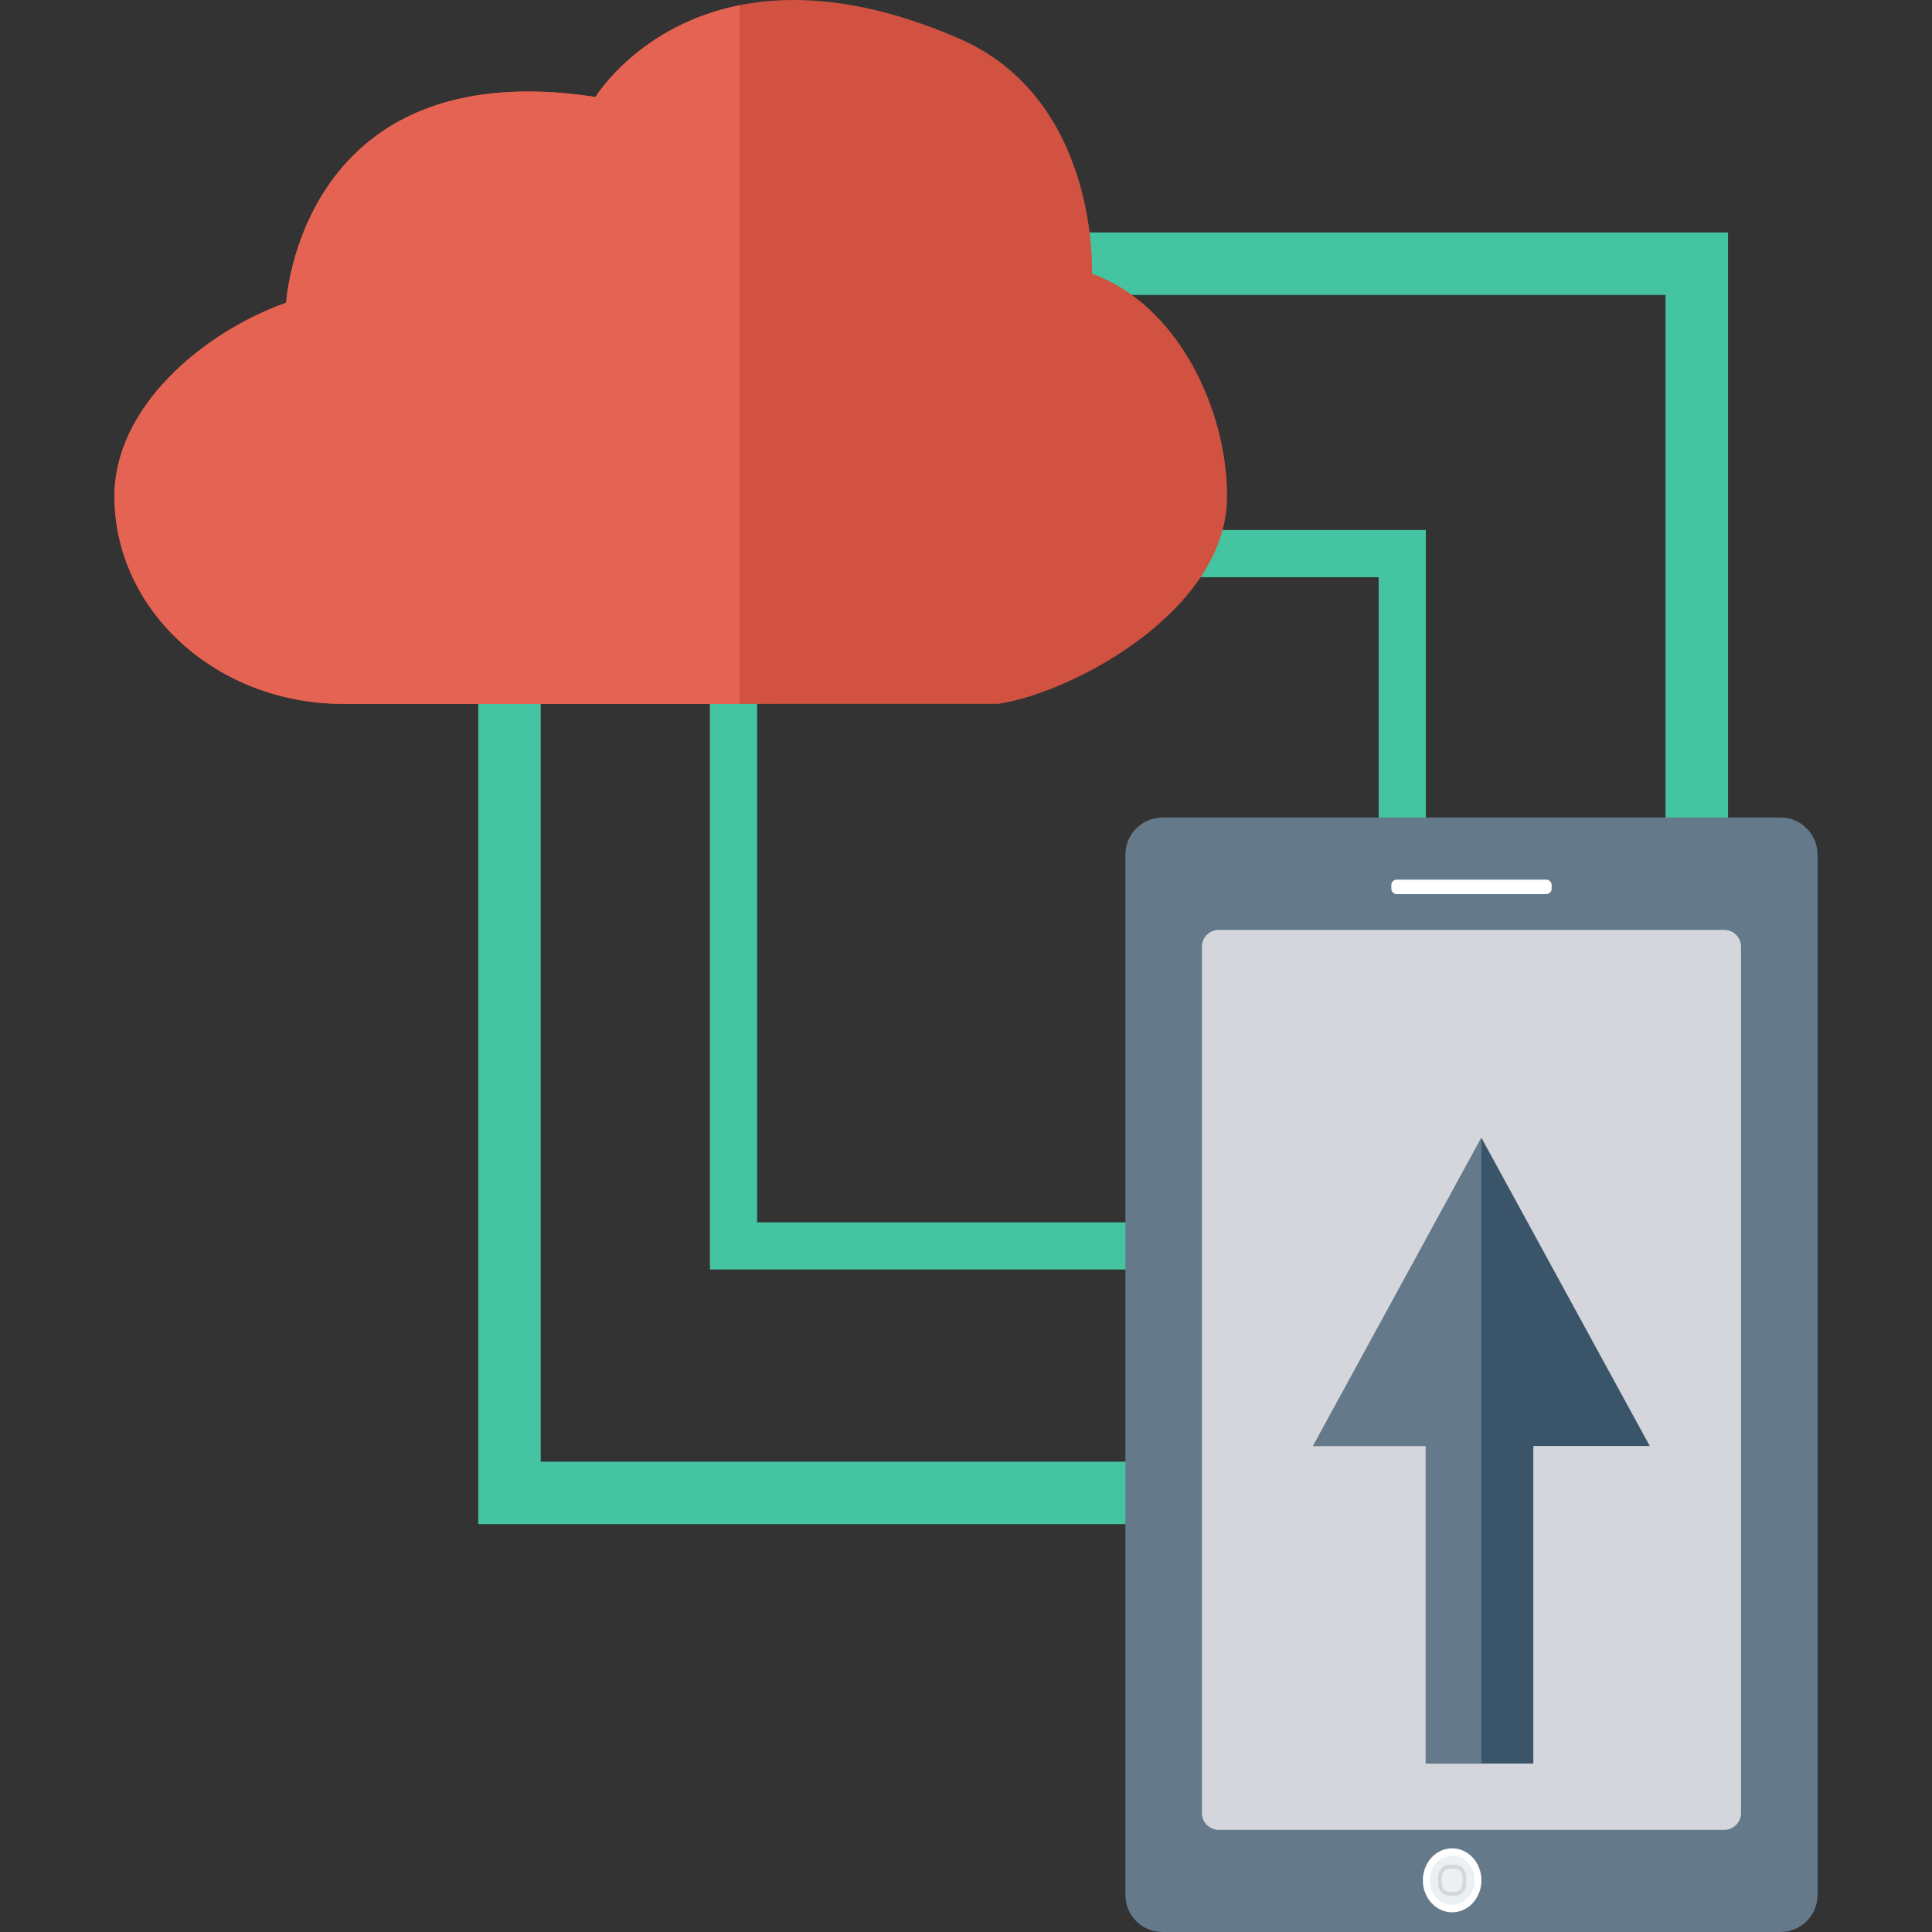 <?xml version="1.0" encoding="iso-8859-1"?>
<!-- Generator: Adobe Illustrator 19.0.0, SVG Export Plug-In . SVG Version: 6.00 Build 0)  -->
<svg xmlns="http://www.w3.org/2000/svg" xmlns:xlink="http://www.w3.org/1999/xlink" version="1.1" id="Capa_1" x="0px" y="0px" viewBox="0 0 409.6 409.6" style="enable-background:new 0 0 409.6 409.6;" xml:space="preserve">
<rect x="0" y="0" width="409.6" height="409.6" fill="#333333" stroke="none"/>
<g>
	<path style="fill:#44C4A1;" d="M366.357,323.132H101.39V49.284h264.967V323.132z M114.639,309.884h238.47V62.532h-238.47V309.884z"/>
	<path style="fill:#44C4A1;" d="M302.292,269.149H150.512V112.371h151.781V269.149z M160.516,259.144h131.771V122.375H160.516   V259.144z"/>
</g>
<path style="fill:#64798A;" d="M377.482,409.6H246.451c-4.339,0-7.856-3.517-7.856-7.856V181.18c0-4.339,3.517-7.856,7.856-7.856  h131.031c4.339,0,7.856,3.517,7.856,7.856v220.564C385.338,406.083,381.821,409.6,377.482,409.6z"/>
<path style="fill:#D5D6DB;" d="M365.555,387.945H258.378c-1.965,0-3.559-1.593-3.559-3.559V200.706c0-1.965,1.593-3.559,3.559-3.559  h107.177c1.965,0,3.559,1.593,3.559,3.559v183.681C369.113,386.352,367.52,387.945,365.555,387.945z"/>
<ellipse style="fill:#FFFFFF;" cx="307.866" cy="398.643" rx="6.205" ry="6.784"/>
<ellipse style="fill:#EBF0F3;" cx="307.866" cy="398.643" rx="4.762" ry="5.207"/>
<path style="fill:#D5D6DB;" d="M308.535,401.902h-1.331c-1.264,0-2.294-1.135-2.294-2.528v-1.497c0-1.393,1.03-2.527,2.294-2.527  h1.331c1.264,0,2.294,1.135,2.294,2.527v1.497C310.828,400.767,309.798,401.902,308.535,401.902z M307.204,396.194  c-0.843,0-1.527,0.754-1.527,1.683v1.497c0,0.929,0.684,1.683,1.527,1.683h1.331c0.843,0,1.527-0.754,1.527-1.683v-1.497  c0-0.929-0.684-1.683-1.527-1.683H307.204z"/>
<path style="fill:#FFFFFF;" d="M327.806,189.561h-31.678c-0.638,0-1.155-0.517-1.155-1.155v-0.762c0-0.638,0.517-1.155,1.155-1.155  h31.678c0.638,0,1.155,0.517,1.155,1.155v0.762C328.961,189.044,328.444,189.561,327.806,189.561z"/>
<path style="fill:#D15241;" d="M203.314,8.161c-55.099-23.936-77.058,12.399-77.058,12.399  c-62.63-9.581-65.581,43.616-65.581,43.616c-18.017,6.434-36.413,22.368-36.413,41.006c0,24.327,21.728,44.049,48.53,44.049H211.62  c15.794-2.385,48.53-19.721,48.53-44.049c0-18.637-10.619-40.708-28.636-47.142C231.513,58.039,233.153,21.124,203.314,8.161z"/>
<path style="fill:#E56353;" d="M72.792,149.23c-26.802,0-48.53-19.721-48.53-44.049c0-18.637,18.395-34.572,36.413-41.006  c0,0,2.951-53.197,65.581-43.616c0,0,9.175-15.181,30.545-19.453V149.23H72.792z"/>
<polygon style="fill:#3A556A;" points="278.382,306.563 302.266,306.563 302.266,373.889 325.077,373.889 325.077,306.563   349.766,306.563 314.074,241.218 "/>
<polygon style="fill:#64798A;" points="302.266,373.889 302.266,306.563 278.382,306.563 314.074,241.218 314.074,373.889 "/>
<g>
</g>
<g>
</g>
<g>
</g>
<g>
</g>
<g>
</g>
<g>
</g>
<g>
</g>
<g>
</g>
<g>
</g>
<g>
</g>
<g>
</g>
<g>
</g>
<g>
</g>
<g>
</g>
<g>
</g>
</svg>
